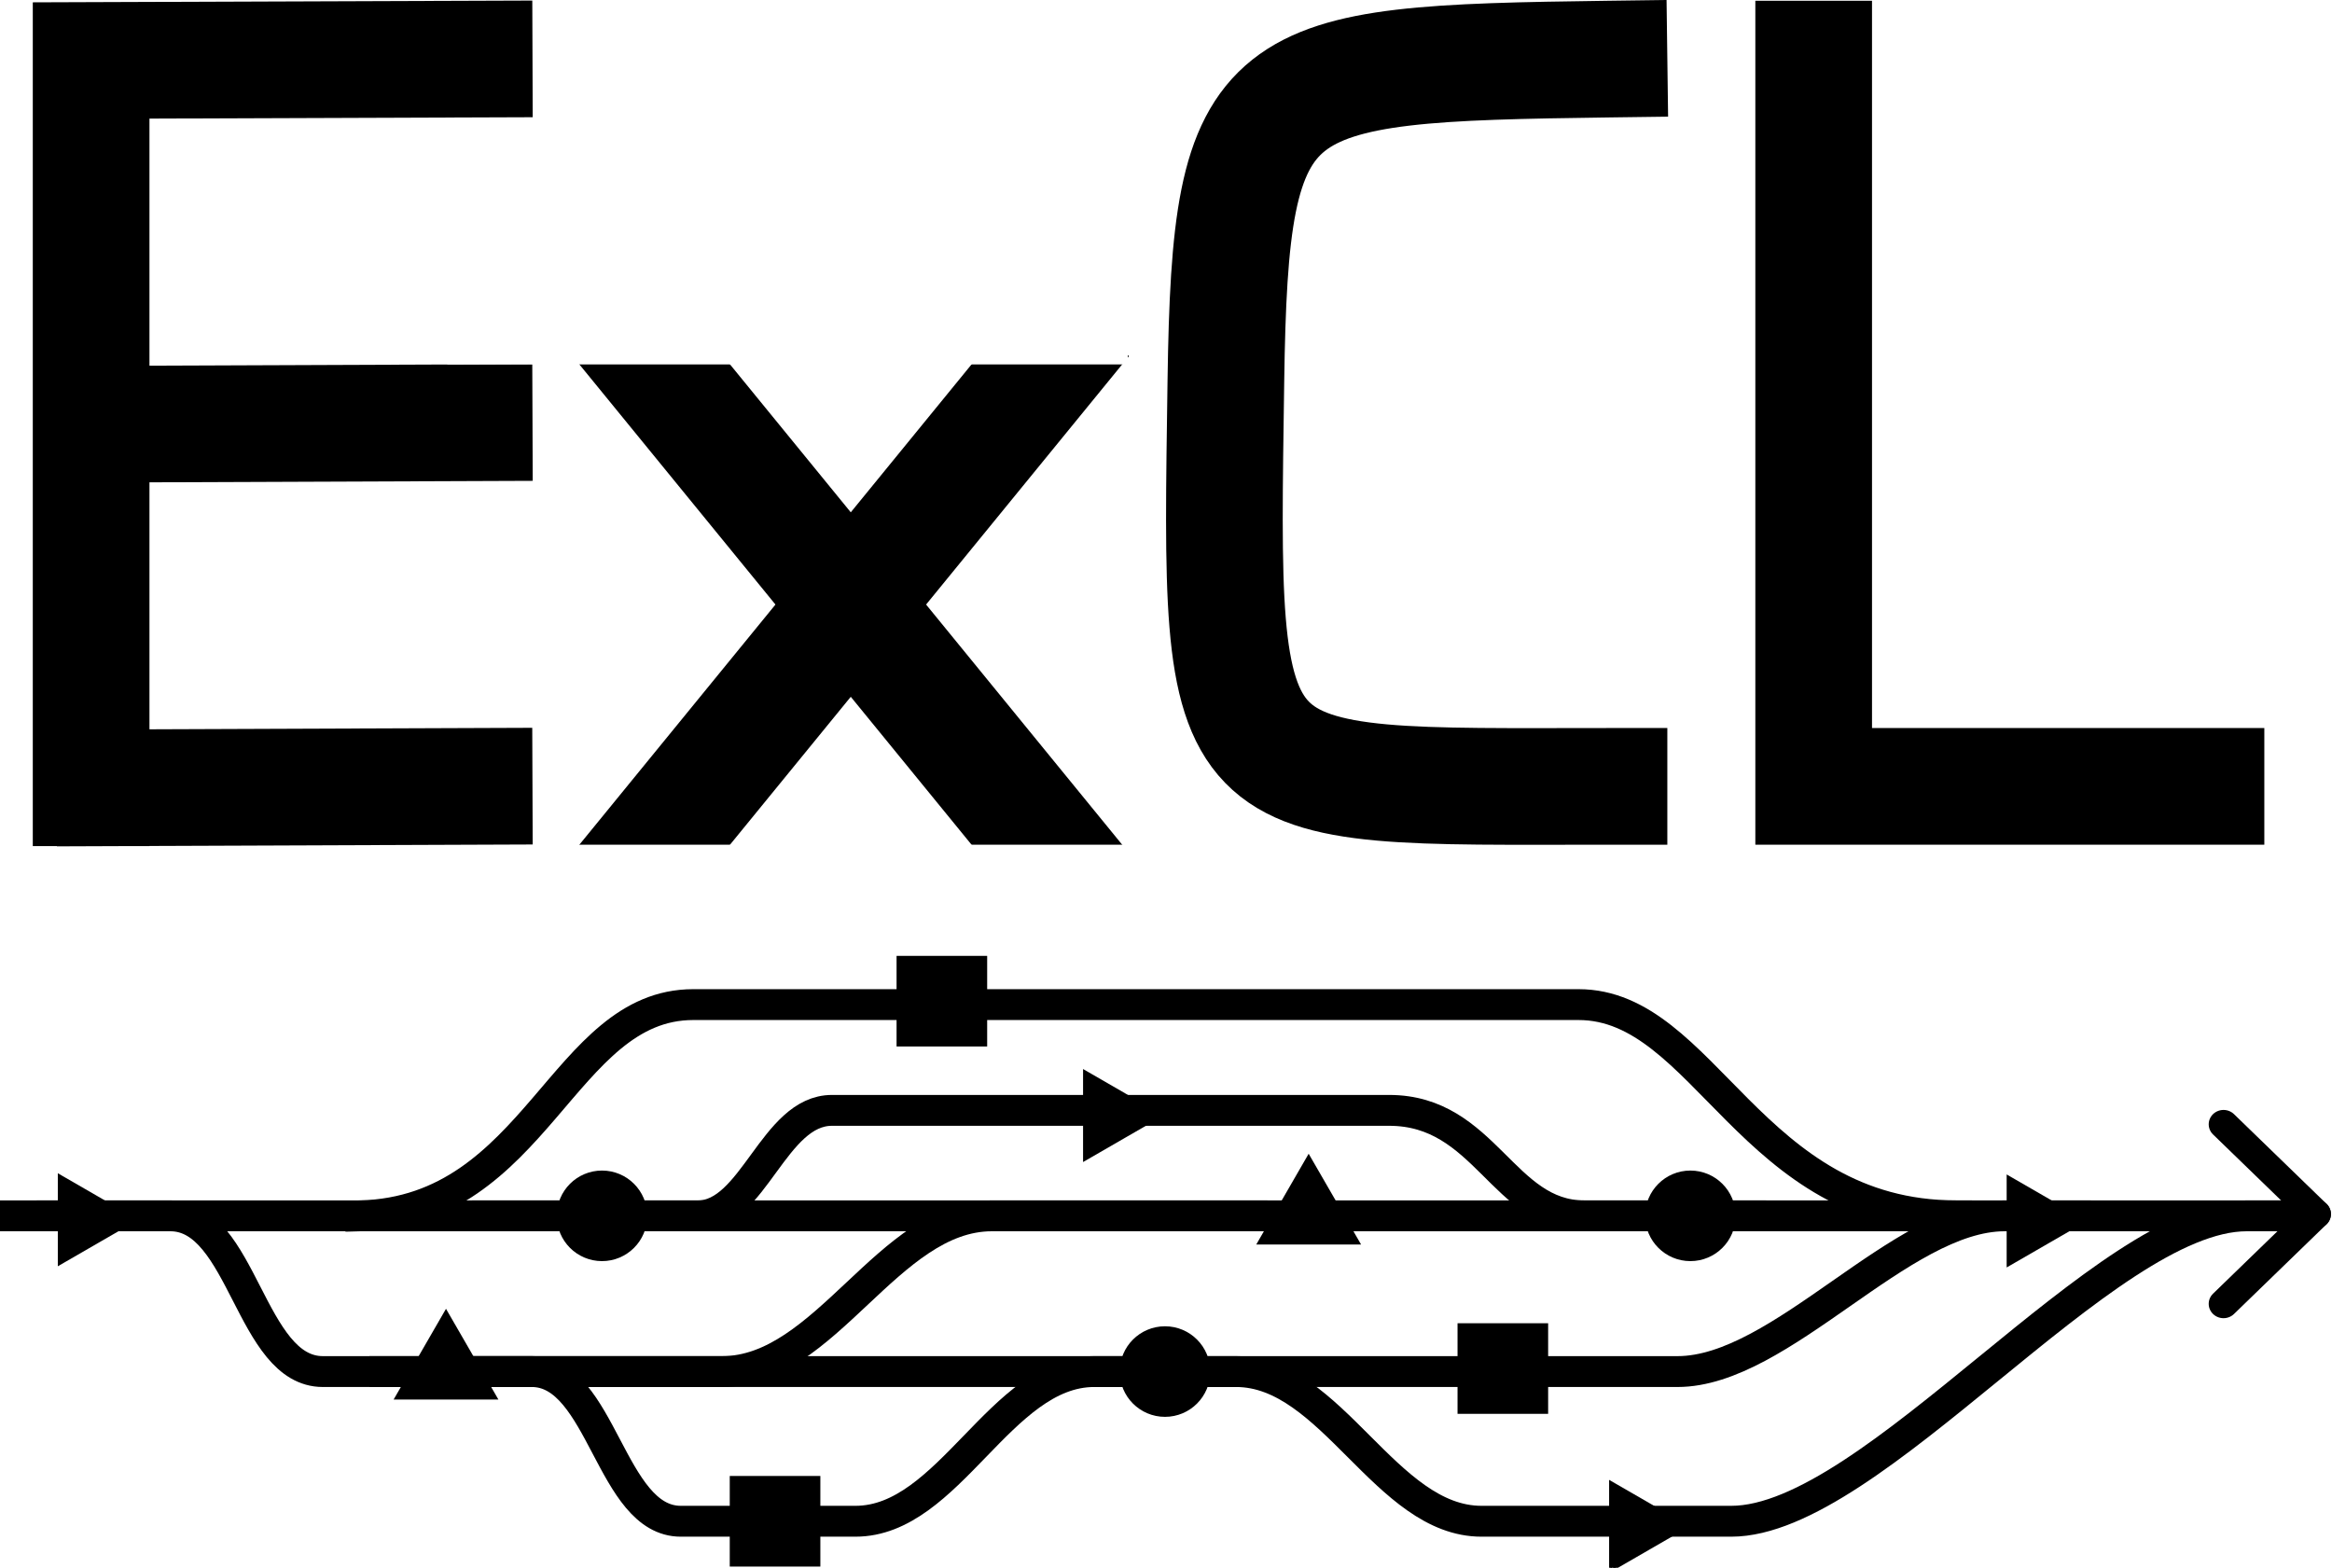<?xml version="1.0" encoding="UTF-8" standalone="no"?>
<!-- Created with Inkscape (http://www.inkscape.org/) -->

<svg
   width="79.949mm"
   height="53.749mm"
   viewBox="0 0 79.949 53.749"
   version="1.1"
   id="svg4726"
   inkscape:version="1.2.1 (9c6d41e410, 2022-07-14)"
   sodipodi:docname="ExCL-Logo.svg"
   inkscape:export-filename="ExCL-Logo.png"
   inkscape:export-xdpi="37.805641"
   inkscape:export-ydpi="37.805641"
   xmlns:inkscape="http://www.inkscape.org/namespaces/inkscape"
   xmlns:sodipodi="http://sodipodi.sourceforge.net/DTD/sodipodi-0.dtd"
   xmlns="http://www.w3.org/2000/svg"
   xmlns:svg="http://www.w3.org/2000/svg">
  <sodipodi:namedview
     id="namedview4728"
     pagecolor="#ffffff"
     bordercolor="#666666"
     borderopacity="1.0"
     inkscape:showpageshadow="2"
     inkscape:pageopacity="0.0"
     inkscape:pagecheckerboard="0"
     inkscape:deskcolor="#d1d1d1"
     inkscape:document-units="mm"
     showgrid="false"
     showguides="true"
     inkscape:zoom="1.6819304"
     inkscape:cx="167.66449"
     inkscape:cy="232.47098"
     inkscape:window-width="1920"
     inkscape:window-height="1027"
     inkscape:window-x="4472"
     inkscape:window-y="347"
     inkscape:window-maximized="1"
     inkscape:current-layer="layer1" />
  <defs
     id="defs4723" />
  <g
     inkscape:label="Layer 1"
     inkscape:groupmode="layer"
     id="layer1"
     transform="translate(-428.325,-288.007)">
    <rect
       style="font-variation-settings:normal;opacity:1;vector-effect:none;fill:#ffffff;fill-opacity:1;fill-rule:evenodd;stroke:none;stroke-width:0.353;stroke-linecap:square;stroke-linejoin:miter;stroke-miterlimit:4;stroke-dasharray:none;stroke-dashoffset:0;stroke-opacity:1;-inkscape-stroke:none;stop-color:#000000;stop-opacity:1"
       id="rect2114"
       width="79.949"
       height="53.749"
       x="428.325"
       y="288.007" />
    <path
       style="fill:none;stroke:#000000;stroke-width:4;stroke-linecap:square;stroke-dasharray:none;stop-color:#000000"
       d="m 444.581,290.033 -13.132,0.047 v 24.934"
       id="path4843"
       sodipodi:nodetypes="ccc" />
    <path
       style="fill:none;stroke:#000000;stroke-width:4;stroke-linecap:square;stroke-dasharray:none;stop-color:#000000"
       d="m 432.47,302.547 12.111,-0.047"
       id="path4845"
       sodipodi:nodetypes="cc" />
    <path
       style="fill:none;stroke:#000000;stroke-width:4;stroke-linecap:square;stroke-dasharray:none;stop-color:#000000"
       d="m 432.267,315.014 12.313,-0.047"
       id="path4847"
       sodipodi:nodetypes="cc" />
    <path
       style="fill:none;stroke:#000000;stroke-width:4;stroke-linecap:square;stroke-dasharray:none;stop-color:#000000"
       d="m 450.77,300.5 13.445,16.467"
       id="path4849"
       sodipodi:nodetypes="cc" />
    <path
       style="fill:none;stroke:#000000;stroke-width:4;stroke-linecap:square;stroke-dasharray:none;stop-color:#000000"
       d="m 450.77,316.967 13.445,-16.467"
       id="path4851"
       sodipodi:nodetypes="cc" />
    <path
       style="fill:none;stroke:#000000;stroke-width:4;stroke-linecap:square;stroke-dasharray:none;stop-color:#000000"
       d="m 483.487,290.033 c -11.929,0.157 -12.984,0.389 -13.135,11.051 -0.205,14.472 -0.416,13.883 13.135,13.883"
       id="path4853"
       sodipodi:nodetypes="csc" />
    <path
       style="fill:none;stroke:#000000;stroke-width:4;stroke-linecap:square;stroke-dasharray:none;stop-color:#000000"
       d="m 490.504,290.033 v 24.934 l 13.45,1e-5"
       id="path4855"
       sodipodi:nodetypes="ccc" />
    <rect
       style="font-variation-settings:normal;fill:#ffffff;fill-opacity:1;fill-rule:evenodd;stroke:none;stroke-width:0.353;stroke-linecap:square;stroke-linejoin:miter;stroke-miterlimit:4;stroke-dasharray:none;stroke-dashoffset:0;stroke-opacity:1;stop-color:#000000"
       id="rect4857"
       width="23.33"
       height="5.04"
       x="443.658"
       y="295.461" />
    <rect
       style="font-variation-settings:normal;fill:#ffffff;fill-opacity:1;fill-rule:evenodd;stroke:none;stroke-width:0.353;stroke-linecap:square;stroke-linejoin:miter;stroke-miterlimit:4;stroke-dasharray:none;stroke-dashoffset:0;stroke-opacity:1;stop-color:#000000"
       id="rect4859"
       width="26.222"
       height="5.04"
       x="446.835"
       y="316.967" />
    <g
       id="g5600"
       transform="translate(171.086,-70.391)">
      <path
         style="fill:none;stroke:#000000;stroke-width:1.058;stroke-linecap:square;stroke-dasharray:none;stop-color:#000000"
         d="m 269.598,400.082 c 6.037,-0.167 6.938,-7.242 11.407,-7.242 h 30.352 c 4.335,0 5.904,7.242 12.957,7.242"
         id="path5558"
         sodipodi:nodetypes="cssc" />
      <path
         style="fill:none;stroke:#000000;stroke-width:1.058;stroke-linecap:square;stroke-dasharray:none;stop-color:#000000"
         d="M 335.81,400.082 H 257.768"
         id="path5560" />
      <path
         style="fill:none;stroke:#000000;stroke-width:1.058;stroke-linecap:square;stroke-dasharray:none;stop-color:#000000"
         d="m 259.02,400.082 h 4.06 c 2.491,0 2.737,5.339 5.228,5.339 h 46.442 c 3.56,0 7.655,-5.339 11.214,-5.339 h 2.432"
         id="path5562"
         sodipodi:nodetypes="cssssc" />
      <path
         style="fill:none;stroke:#000000;stroke-width:1.058;stroke-linecap:square;stroke-dasharray:none;stop-color:#000000"
         d="m 270.433,405.421 h 5.034 c 2.415,0 2.698,5.132 5.113,5.132 h 5.986 c 3.221,0 4.967,-5.132 8.189,-5.132 h 4.86 c 3.286,0 5.13,5.132 8.416,5.132 h 8.56 c 4.851,0 12.82,-10.471 17.671,-10.471 h 1.549"
         id="path5564"
         sodipodi:nodetypes="cssssssssc" />
      <path
         style="fill:none;stroke:#000000;stroke-width:1.058;stroke-linecap:square;stroke-dasharray:none;stop-color:#000000"
         d="m 273.954,400.082 h 7.213 c 1.906,0 2.593,-3.616 4.594,-3.616 6.368,-4e-5 12.736,-3e-5 19.103,0 3.295,10e-6 3.903,3.616 6.689,3.616 h 5.709"
         id="path5566"
         sodipodi:nodetypes="cssssc" />
      <path
         style="fill:none;stroke:#000000;stroke-width:1.058;stroke-linecap:square;stroke-dasharray:none;stop-color:#000000"
         d="m 272.95,405.421 h 9.045 c 3.56,0 5.688,-5.339 9.248,-5.339 h 8.921"
         id="path5568"
         sodipodi:nodetypes="cssc" />
      <g
         id="g5574"
         transform="matrix(1.273,0,0,1.234,155.917,-93.68)"
         style="stroke-width:0.798;stroke-dasharray:none">
        <path
           style="fill:none;stroke:#000000;stroke-width:0.798;stroke-linecap:round;stroke-dasharray:none;stop-color:#000000"
           d="m 141.969,400.082 -2.494,-2.494"
           id="path5570" />
        <path
           style="fill:none;stroke:#000000;stroke-width:0.798;stroke-linecap:round;stroke-dasharray:none;stop-color:#000000"
           d="m 141.969,400.082 -2.494,2.494"
           id="path5572" />
      </g>
      <path
         sodipodi:type="star"
         style="font-variation-settings:normal;fill:#000000;fill-opacity:1;fill-rule:evenodd;stroke:#000000;stroke-width:0.667;stroke-linecap:square;stroke-linejoin:miter;stroke-miterlimit:4;stroke-dasharray:none;stroke-dashoffset:0;stroke-opacity:1;stop-color:#000000"
         id="path5576"
         inkscape:flatsided="false"
         sodipodi:sides="3"
         sodipodi:cx="1114.7905"
         sodipodi:cy="1366.0665"
         sodipodi:r1="12.485653"
         sodipodi:r2="6.2428265"
         sodipodi:arg1="-2.3309818e-12"
         sodipodi:arg2="1.0471976"
         inkscape:rounded="0"
         inkscape:randomized="0"
         d="m 1127.276,1366.066 -9.364,5.407 -9.364,5.406 0,-10.813 0,-10.813 9.364,5.407 z"
         transform="matrix(0.14,0,0,0.14,139.22,205.394)"
         inkscape:transform-center-x="-0.43659976"
         inkscape:transform-center-y="-1.9289892e-06" />
      <circle
         style="font-variation-settings:normal;fill:#000000;fill-opacity:1;fill-rule:evenodd;stroke:#000000;stroke-width:0.353;stroke-linecap:square;stroke-linejoin:miter;stroke-miterlimit:4;stroke-dasharray:none;stroke-dashoffset:0;stroke-opacity:1;stop-color:#000000"
         id="circle5578"
         cx="297.179"
         cy="405.421"
         r="1.376" />
      <path
         sodipodi:type="star"
         style="font-variation-settings:normal;fill:#000000;fill-opacity:1;fill-rule:evenodd;stroke:#000000;stroke-width:0.427;stroke-linecap:square;stroke-linejoin:miter;stroke-miterlimit:4;stroke-dasharray:none;stroke-dashoffset:0;stroke-opacity:1;stop-color:#000000"
         id="path5580"
         inkscape:flatsided="false"
         sodipodi:sides="3"
         sodipodi:cx="1157.3992"
         sodipodi:cy="1354.7834"
         sodipodi:r1="9.0443954"
         sodipodi:r2="4.5221977"
         sodipodi:arg1="1.5707963"
         sodipodi:arg2="2.6179939"
         inkscape:rounded="0"
         inkscape:randomized="0"
         d="m 1157.399,1363.828 -3.916,-6.783 -3.916,-6.783 7.833,0 7.833,0 -3.916,6.783 z"
         transform="matrix(0.219,0,0,-0.219,48.634,696.725)"
         inkscape:transform-center-x="6.4644089e-06"
         inkscape:transform-center-y="-0.49422649" />
      <rect
         style="font-variation-settings:normal;fill:#000000;fill-opacity:1;fill-rule:evenodd;stroke:#000000;stroke-width:0.353;stroke-linecap:square;stroke-linejoin:miter;stroke-miterlimit:4;stroke-dasharray:none;stroke-dashoffset:0;stroke-opacity:1;stop-color:#000000"
         id="rect5582"
         width="2.753"
         height="2.753"
         x="288.153"
         y="391.346" />
      <path
         sodipodi:type="star"
         style="font-variation-settings:normal;fill:#000000;fill-opacity:1;fill-rule:evenodd;stroke:#000000;stroke-width:0.667;stroke-linecap:square;stroke-linejoin:miter;stroke-miterlimit:4;stroke-dasharray:none;stroke-dashoffset:0;stroke-opacity:1;stop-color:#000000"
         id="path5584"
         inkscape:flatsided="false"
         sodipodi:sides="3"
         sodipodi:cx="1114.7905"
         sodipodi:cy="1366.0665"
         sodipodi:r1="12.485653"
         sodipodi:r2="6.2428265"
         sodipodi:arg1="-2.3309818e-12"
         sodipodi:arg2="1.0471976"
         inkscape:rounded="0"
         inkscape:randomized="0"
         d="m 1127.276,1366.066 -9.364,5.407 -9.364,5.406 0,-10.813 0,-10.813 9.364,5.407 z"
         transform="matrix(0.14,0,0,0.14,157.255,219.479)"
         inkscape:transform-center-x="-0.43659976"
         inkscape:transform-center-y="-1.9289892e-06" />
      <rect
         style="font-variation-settings:normal;fill:#000000;fill-opacity:1;fill-rule:evenodd;stroke:#000000;stroke-width:0.353;stroke-linecap:square;stroke-linejoin:miter;stroke-miterlimit:4;stroke-dasharray:none;stroke-dashoffset:0;stroke-opacity:1;stop-color:#000000"
         id="rect5586"
         width="2.753"
         height="2.753"
         x="282.434"
         y="409.177" />
      <path
         sodipodi:type="star"
         style="font-variation-settings:normal;fill:#000000;fill-opacity:1;fill-rule:evenodd;stroke:#000000;stroke-width:0.427;stroke-linecap:square;stroke-linejoin:miter;stroke-miterlimit:4;stroke-dasharray:none;stroke-dashoffset:0;stroke-opacity:1;stop-color:#000000"
         id="path5588"
         inkscape:flatsided="false"
         sodipodi:sides="3"
         sodipodi:cx="1157.3992"
         sodipodi:cy="1354.7834"
         sodipodi:r1="9.0443954"
         sodipodi:r2="4.5221977"
         sodipodi:arg1="1.5707963"
         sodipodi:arg2="2.6179939"
         inkscape:rounded="0"
         inkscape:randomized="0"
         d="m 1157.399,1363.828 -3.916,-6.783 -3.916,-6.783 7.833,0 7.833,0 -3.916,6.783 z"
         transform="matrix(0.219,0,0,-0.219,19.059,702.041)"
         inkscape:transform-center-x="6.4644089e-06"
         inkscape:transform-center-y="-0.49422649" />
      <path
         sodipodi:type="star"
         style="font-variation-settings:normal;fill:#000000;fill-opacity:1;fill-rule:evenodd;stroke:#000000;stroke-width:0.667;stroke-linecap:square;stroke-linejoin:miter;stroke-miterlimit:4;stroke-dasharray:none;stroke-dashoffset:0;stroke-opacity:1;stop-color:#000000"
         id="path5590"
         inkscape:flatsided="false"
         sodipodi:sides="3"
         sodipodi:cx="1114.7905"
         sodipodi:cy="1366.0665"
         sodipodi:r1="12.485653"
         sodipodi:r2="6.2428265"
         sodipodi:arg1="-2.3309818e-12"
         sodipodi:arg2="1.0471976"
         inkscape:rounded="0"
         inkscape:randomized="0"
         d="m 1127.276,1366.066 -9.364,5.407 -9.364,5.406 0,-10.813 0,-10.813 9.364,5.407 z"
         transform="matrix(0.14,0,0,0.14,104.071,208.967)"
         inkscape:transform-center-x="-0.43659976"
         inkscape:transform-center-y="-1.9289892e-06" />
      <circle
         style="font-variation-settings:normal;fill:#000000;fill-opacity:1;fill-rule:evenodd;stroke:#000000;stroke-width:0.353;stroke-linecap:square;stroke-linejoin:miter;stroke-miterlimit:4;stroke-dasharray:none;stroke-dashoffset:0;stroke-opacity:1;stop-color:#000000"
         id="circle5592"
         cx="277.878"
         cy="400.082"
         r="1.376" />
      <circle
         style="font-variation-settings:normal;fill:#000000;fill-opacity:1;fill-rule:evenodd;stroke:#000000;stroke-width:0.353;stroke-linecap:square;stroke-linejoin:miter;stroke-miterlimit:4;stroke-dasharray:none;stroke-dashoffset:0;stroke-opacity:1;stop-color:#000000"
         id="circle5594"
         cx="315.191"
         cy="400.082"
         r="1.376" />
      <path
         sodipodi:type="star"
         style="font-variation-settings:normal;opacity:1;fill:#000000;fill-opacity:1;fill-rule:evenodd;stroke:#000000;stroke-width:0.667;stroke-linecap:square;stroke-linejoin:miter;stroke-miterlimit:4;stroke-dasharray:none;stroke-dashoffset:0;stroke-opacity:1;stop-color:#000000;stop-opacity:1"
         id="path5596"
         inkscape:flatsided="false"
         sodipodi:sides="3"
         sodipodi:cx="1114.7905"
         sodipodi:cy="1366.0665"
         sodipodi:r1="12.485653"
         sodipodi:r2="6.2428265"
         sodipodi:arg1="-2.3309818e-12"
         sodipodi:arg2="1.0471976"
         inkscape:rounded="0"
         inkscape:randomized="0"
         d="m 1127.276,1366.066 -9.364,5.407 -9.364,5.406 0,-10.813 0,-10.813 9.364,5.407 z"
         transform="matrix(0.14,0,0,0.14,170.884,209.008)"
         inkscape:transform-center-x="-0.43659976"
         inkscape:transform-center-y="-1.9289892e-06" />
      <rect
         style="font-variation-settings:normal;opacity:1;vector-effect:none;fill:#000000;fill-opacity:1;fill-rule:evenodd;stroke:#000000;stroke-width:0.353;stroke-linecap:square;stroke-linejoin:miter;stroke-miterlimit:4;stroke-dasharray:none;stroke-dashoffset:0;stroke-opacity:1;-inkscape-stroke:none;stop-color:#000000;stop-opacity:1"
         id="rect5598"
         width="2.753"
         height="2.753"
         x="307.385"
         y="403.941" />
    </g>
  </g>
</svg>

